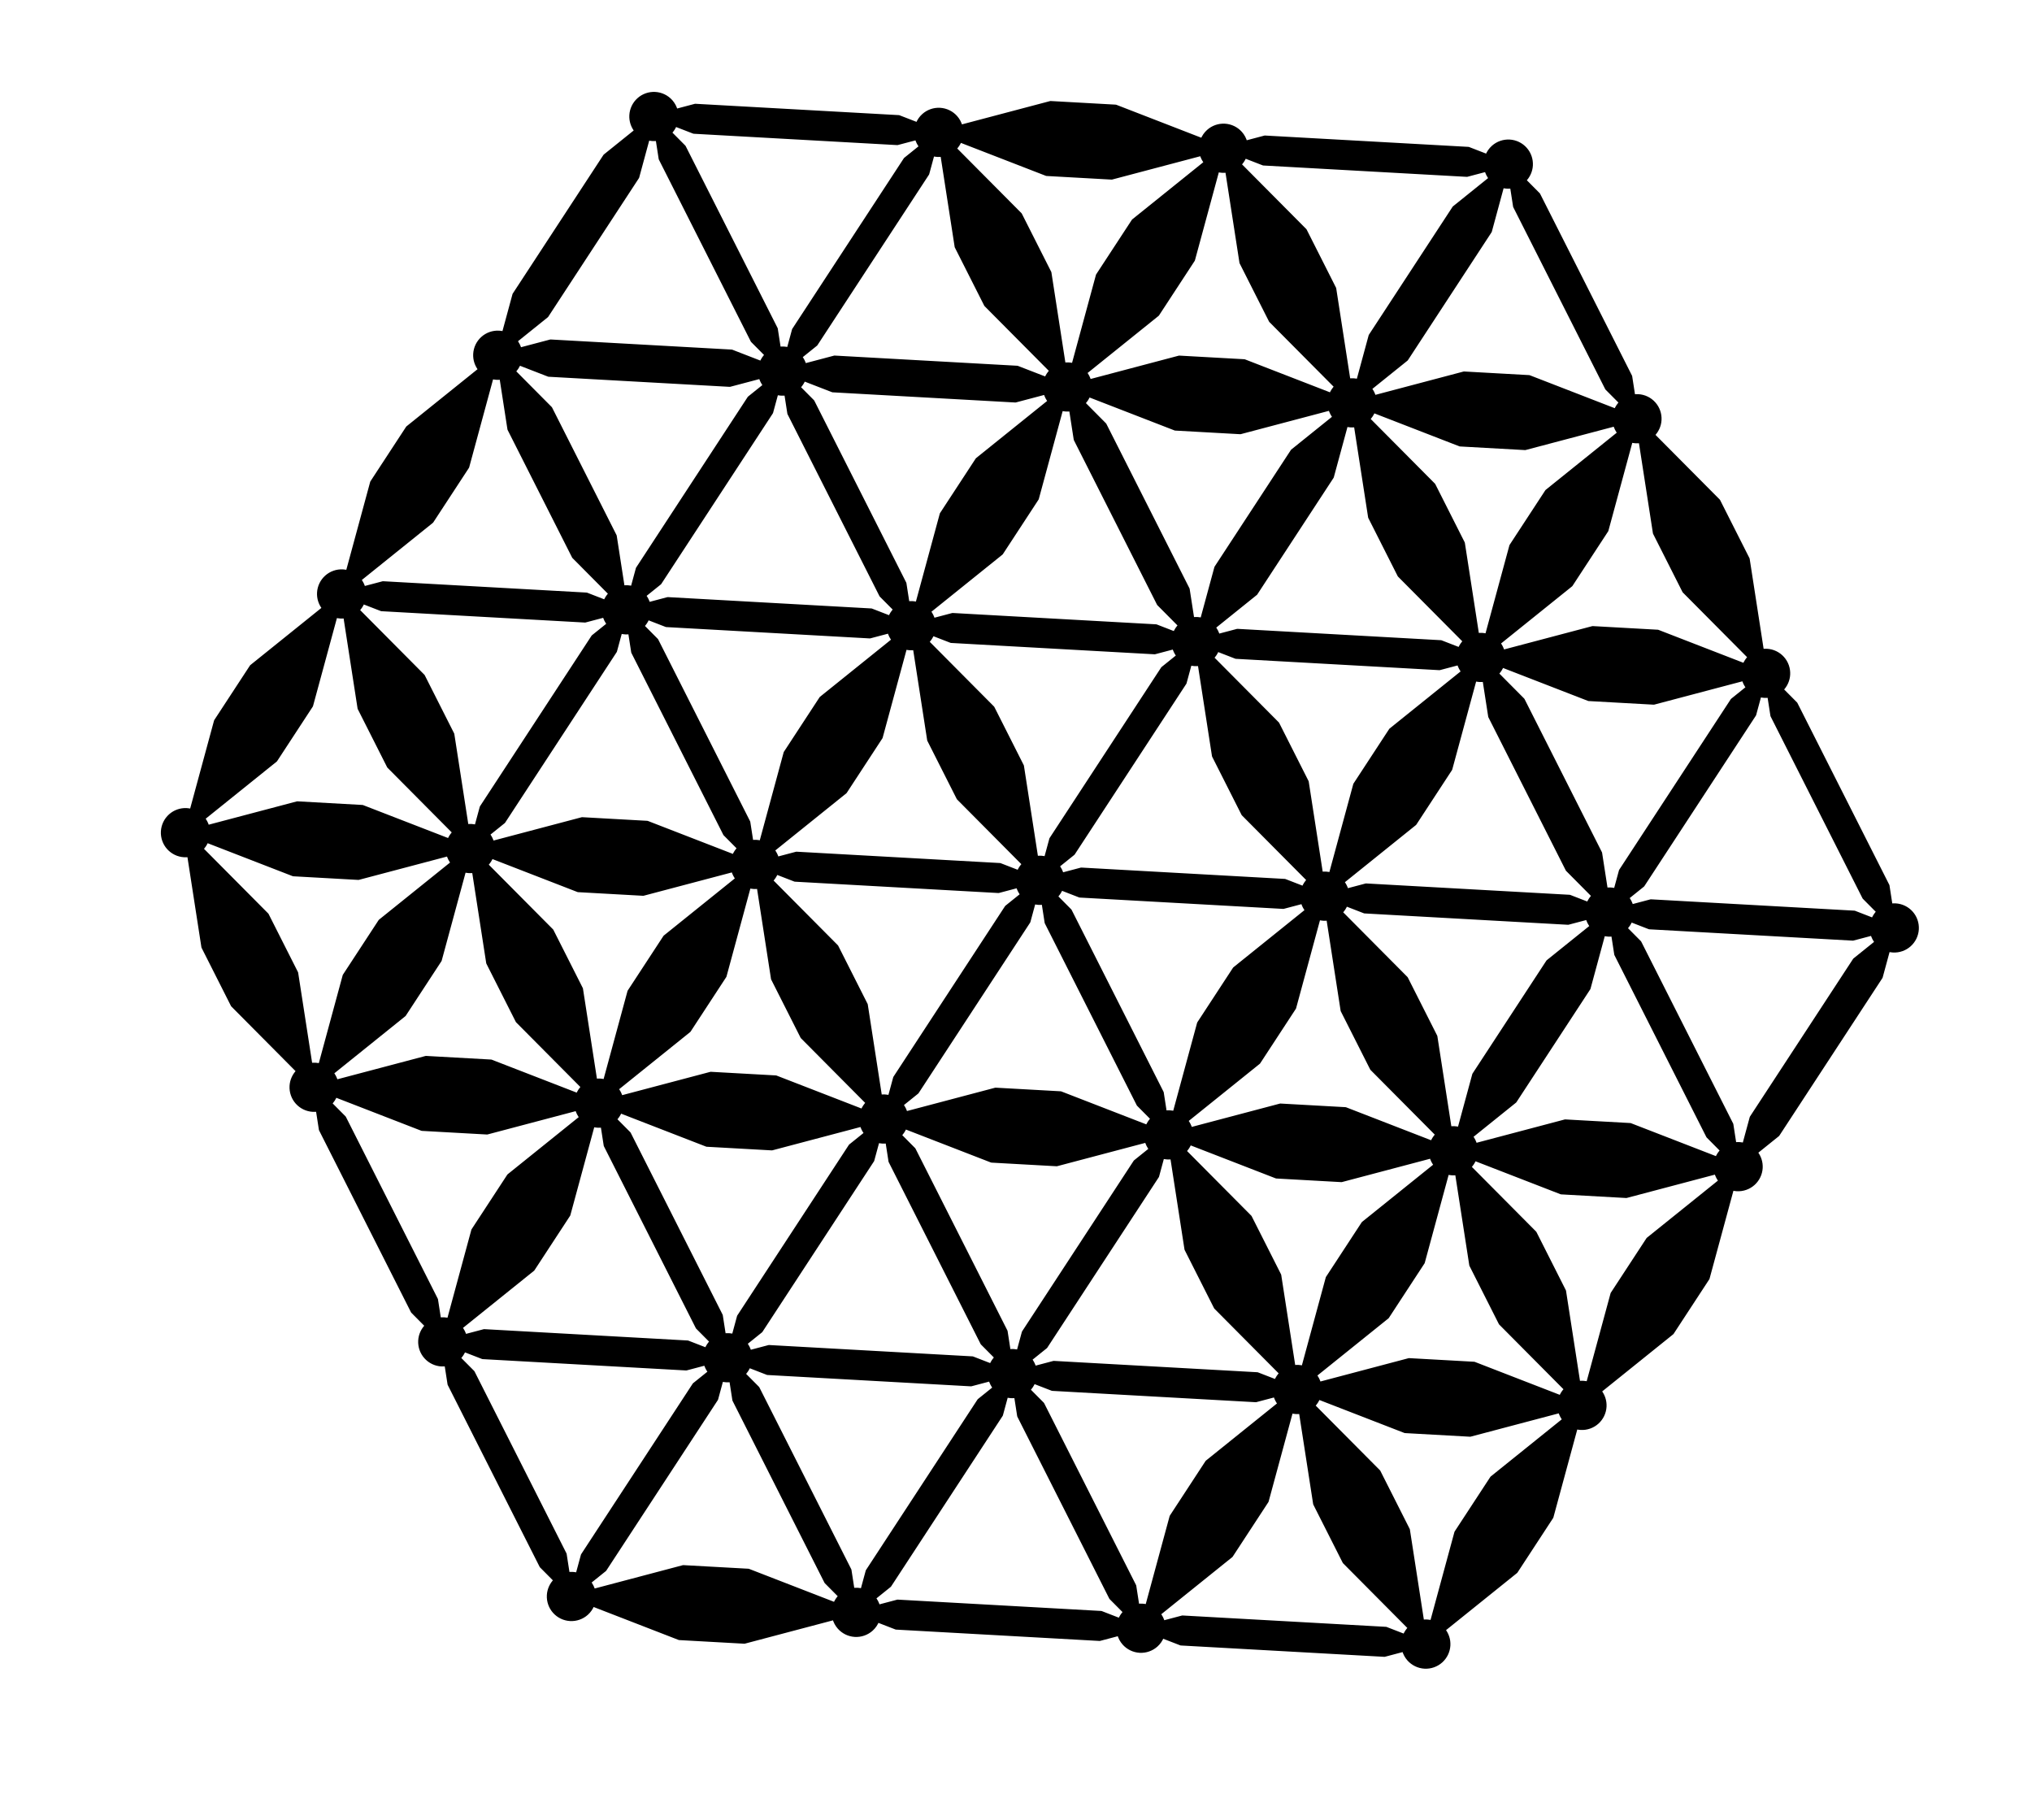 <?xml version="1.0" encoding="UTF-8" standalone="no"?>
<!-- Created with matplotlib (https://matplotlib.org/) -->

<svg
   xmlns:dc="http://purl.org/dc/elements/1.1/"
   xmlns:cc="http://creativecommons.org/ns#"
   xmlns:rdf="http://www.w3.org/1999/02/22-rdf-syntax-ns#"
   xmlns:svg="http://www.w3.org/2000/svg"
   xmlns="http://www.w3.org/2000/svg"
   xmlns:sodipodi="http://sodipodi.sourceforge.net/DTD/sodipodi-0.dtd"
   xmlns:inkscape="http://www.inkscape.org/namespaces/inkscape"
   height="509.45pt"
   version="1.1"
   viewBox="0 0 568.773 509.45"
   width="568.773pt"
   id="svg937"
   sodipodi:docname="tuned_rods_big.svg"
   inkscape:version="0.92.3 (2405546, 2018-03-11)">
  <sodipodi:namedview
     pagecolor="#ffffff"
     bordercolor="#666666"
     borderopacity="1"
     objecttolerance="10"
     gridtolerance="10"
     guidetolerance="10"
     inkscape:pageopacity="0"
     inkscape:pageshadow="2"
     inkscape:window-width="2880"
     inkscape:window-height="1491"
     id="namedview939"
     showgrid="false"
     inkscape:zoom="1.389733"
     inkscape:cx="435.66773"
     inkscape:cy="410.08381"
     inkscape:window-x="0"
     inkscape:window-y="55"
     inkscape:window-maximized="1"
     inkscape:current-layer="axes_1" />
  <defs
     id="defs4">
    <style
       type="text/css"
       id="style2">
*{stroke-linecap:butt;stroke-linejoin:round;}
  </style>
  </defs>
  <g
     id="figure_1">
    <g
       id="axes_1">
      <g
         id="patch_2"
         transform="rotate(3.19,291.067,246.386)"
         style="stroke-linecap:butt;stroke-linejoin:round">
        <path
           style="stroke:#000000;stroke-width:1.333;stroke-linecap:butt;stroke-linejoin:miter"
           clip-path="url(#pdb28e1635c)"
           d="m 375.922,38.592 -32.967,10.711 c -0.412,-1.266 -1.111,-2.432 -2.07,-3.391 -1.597,-1.597 -3.765,-2.494 -6.023,-2.494 -2.259,0 -4.424,0.897 -6.021,2.494 -0.959,0.959 -1.661,2.126 -2.072,3.393 L 319.676,47 H 243.592 L 236.5,49.305 c -0.412,-1.267 -1.113,-2.433 -2.072,-3.393 -1.597,-1.597 -3.763,-2.494 -6.021,-2.494 -2.259,0 -4.426,0.897 -6.023,2.494 -1.597,1.597 -2.494,3.763 -2.494,6.021 0,2.11 0.791,4.133 2.195,5.693 l -11.104,9.998 -30.928,53.566 -3.105,14.609 c -0.578,-0.123 -1.17,-0.189 -1.77,-0.189 -2.259,0 -4.424,0.897 -6.021,2.494 -1.597,1.597 -2.494,3.763 -2.494,6.021 0,2.109 0.79,4.132 2.193,5.691 l -25.762,23.197 -12.168,21.074 -7.207,33.906 c -0.578,-0.123 -1.17,-0.191 -1.77,-0.191 -2.259,0 -4.424,0.897 -6.021,2.494 -1.597,1.597 -2.494,3.763 -2.494,6.021 0,2.109 0.79,4.132 2.193,5.691 l -25.762,23.199 -12.168,21.074 -7.207,33.904 c -0.578,-0.123 -1.17,-0.191 -1.77,-0.191 -2.259,0 -4.424,0.897 -6.021,2.494 -1.597,1.597 -2.494,3.765 -2.494,6.023 0,2.259 0.897,4.424 2.494,6.021 1.597,1.597 3.763,2.494 6.021,2.494 0.599,0 1.192,-0.069 1.77,-0.191 l 7.207,33.906 12.168,21.074 25.762,23.197 c -1.403,1.56 -2.193,3.583 -2.193,5.691 0,2.259 0.897,4.424 2.494,6.021 1.597,1.597 3.763,2.494 6.021,2.494 0.6,0 1.192,-0.067 1.77,-0.189 l 1.551,7.293 38.041,65.889 5.547,4.994 c -1.404,1.56 -2.195,3.582 -2.195,5.691 0,2.259 0.897,4.424 2.494,6.021 1.597,1.597 3.763,2.494 6.021,2.494 0.6,0 1.192,-0.067 1.77,-0.189 l 1.551,7.293 38.041,65.889 5.547,4.994 c -1.405,1.56 -2.197,3.582 -2.197,5.691 0,2.259 0.897,4.424 2.494,6.021 1.597,1.597 3.765,2.496 6.023,2.496 2.259,0 4.424,-0.899 6.021,-2.496 0.959,-0.959 1.661,-2.126 2.072,-3.393 l 32.967,10.713 h 24.334 l 32.967,-10.713 c 0.412,1.267 1.113,2.433 2.072,3.393 1.597,1.597 3.763,2.496 6.021,2.496 2.259,0 4.426,-0.899 6.023,-2.496 0.959,-0.959 1.659,-2.125 2.07,-3.391 l 7.094,2.305 h 76.082 l 7.094,-2.305 c 0.412,1.266 1.113,2.432 2.072,3.391 1.597,1.597 3.763,2.496 6.021,2.496 2.259,0 4.424,-0.899 6.021,-2.496 0.959,-0.959 1.661,-2.125 2.072,-3.391 l 7.094,2.305 h 76.082 l 7.092,-2.305 c 0.412,1.266 1.113,2.432 2.072,3.391 1.597,1.597 3.763,2.496 6.021,2.496 2.259,0 4.426,-0.899 6.023,-2.496 1.597,-1.597 2.494,-3.763 2.494,-6.021 0,-2.109 -0.791,-4.132 -2.195,-5.691 l 25.764,-23.197 12.166,-21.074 7.207,-33.904 c 0.578,0.123 1.169,0.189 1.77,0.189 2.259,0 4.424,-0.897 6.021,-2.494 1.597,-1.597 2.496,-3.763 2.496,-6.021 0,-2.109 -0.793,-4.132 -2.197,-5.691 l 25.764,-23.197 12.168,-21.074 7.207,-33.904 c 0.578,0.123 1.17,0.189 1.77,0.189 2.259,0 4.424,-0.897 6.021,-2.494 1.597,-1.597 2.494,-3.763 2.494,-6.021 0,-2.109 -0.79,-4.132 -2.193,-5.691 l 7.799,-7.023 35.156,-60.893 2.182,-10.262 c 0.578,0.123 1.17,0.191 1.77,0.191 2.259,0 4.424,-0.897 6.021,-2.494 1.597,-1.597 2.494,-3.763 2.494,-6.021 0,-2.259 -0.897,-4.426 -2.494,-6.023 -1.597,-1.597 -3.763,-2.494 -6.021,-2.494 -0.6,0 -1.192,0.069 -1.77,0.191 l -1.551,-7.295 -38.041,-65.889 -5.545,-4.994 c 1.403,-1.56 2.193,-3.583 2.193,-5.691 0,-2.259 -0.897,-4.424 -2.494,-6.021 -1.597,-1.597 -3.763,-2.494 -6.021,-2.494 -0.6,0 -1.192,0.069 -1.77,0.191 l -7.207,-33.906 -12.168,-21.074 -25.762,-23.197 c 1.403,-1.56 2.195,-3.583 2.195,-5.691 0,-2.259 -0.899,-4.424 -2.496,-6.021 -1.597,-1.597 -3.763,-2.494 -6.021,-2.494 -0.6,0 -1.191,0.067 -1.77,0.189 L 597.682,128.508 559.641,62.619 554.096,57.625 c 1.404,-1.56 2.195,-3.582 2.195,-5.691 0,-2.259 -0.897,-4.424 -2.494,-6.021 -1.597,-1.597 -3.765,-2.494 -6.023,-2.494 -2.259,0 -4.424,0.897 -6.021,2.494 -0.959,0.959 -1.661,2.126 -2.072,3.393 L 532.588,47 h -76.082 l -7.094,2.305 c -0.412,-1.267 -1.113,-2.433 -2.072,-3.393 -1.597,-1.597 -3.763,-2.494 -6.021,-2.494 -2.259,0 -4.424,0.897 -6.021,2.494 -0.959,0.959 -1.661,2.125 -2.072,3.391 L 400.258,38.592 Z M 236.5,54.564 l 7.092,2.305 h 76.084 l 7.092,-2.305 c 0.366,1.127 0.97,2.168 1.773,3.061 l -5.547,4.994 -38.041,65.889 -1.549,7.293 c -0.578,-0.123 -1.169,-0.189 -1.77,-0.189 -0.599,0 -1.192,0.067 -1.77,0.189 L 278.314,128.508 240.273,62.619 234.727,57.625 c 0.803,-0.892 1.407,-1.934 1.773,-3.061 z m 106.455,0 32.967,10.711 h 24.336 l 32.967,-10.711 c 0.366,1.127 0.97,2.168 1.773,3.061 l -25.764,23.197 -12.168,21.074 -7.207,33.904 c -0.578,-0.123 -1.17,-0.189 -1.77,-0.189 -0.6,0 -1.192,0.067 -1.77,0.189 L 379.113,101.896 366.947,80.822 341.184,57.625 c 0.803,-0.892 1.405,-1.934 1.771,-3.061 z m 106.457,0 7.094,2.305 h 76.082 l 7.092,-2.305 c 0.366,1.126 0.968,2.168 1.771,3.061 l -12.971,11.68 -28.537,49.43 -3.627,17.066 c -0.578,-0.123 -1.169,-0.189 -1.77,-0.189 -0.599,0 -1.192,0.067 -1.77,0.189 L 485.57,101.896 473.402,80.822 447.639,57.625 c 0.803,-0.892 1.407,-1.934 1.773,-3.061 z m -222.775,5.695 c 0.578,0.123 1.17,0.191 1.77,0.191 0.6,0 1.191,-0.068 1.77,-0.191 l 1.551,7.293 38.041,65.891 5.545,4.992 c -0.804,0.893 -1.405,1.935 -1.771,3.062 l -11.287,-3.668 h -67.697 l -11.285,3.666 c -0.366,-1.127 -0.97,-2.168 -1.773,-3.061 l 11.105,-9.998 30.928,-53.566 z m 106.455,0 c 0.578,0.123 1.169,0.191 1.77,0.191 0.6,0 1.192,-0.069 1.77,-0.191 l 7.207,33.904 12.168,21.074 25.764,23.197 c -0.804,0.893 -1.407,1.935 -1.773,3.062 l -10.984,-3.57 h -68.299 l -10.986,3.57 c -0.366,-1.127 -0.968,-2.17 -1.771,-3.062 L 293.5,133.443 331.541,67.553 Z m 106.457,0 c 0.578,0.123 1.17,0.191 1.77,0.191 0.6,0 1.191,-0.068 1.77,-0.191 l 7.207,33.904 12.166,21.074 25.764,23.197 c -0.804,0.893 -1.405,1.935 -1.771,3.062 l -32.969,-10.713 h -24.334 l -32.967,10.713 c -0.366,-1.127 -0.969,-2.17 -1.773,-3.062 l 25.764,-23.197 12.168,-21.074 z m 106.455,0 c 0.578,0.123 1.169,0.191 1.77,0.191 0.599,0 1.192,-0.069 1.77,-0.191 l 1.551,7.293 38.041,65.891 5.547,4.992 c -0.804,0.893 -1.407,1.935 -1.773,3.062 l -32.967,-10.713 h -24.334 l -32.967,10.713 c -0.366,-1.127 -0.969,-2.17 -1.773,-3.062 l 12.973,-11.68 28.537,-49.428 z M 273.541,146.756 c 0.366,1.127 0.968,2.172 1.771,3.064 l -5.545,4.992 -38.041,65.889 -1.551,7.295 c -0.578,-0.123 -1.169,-0.191 -1.77,-0.191 -0.6,0 -1.192,0.069 -1.77,0.191 L 222.602,209.018 195.922,162.805 181.5,149.818 c 0.803,-0.892 1.405,-1.935 1.771,-3.061 l 11.285,3.666 h 67.697 z m 16.186,0 10.986,3.57 h 68.299 l 10.984,-3.57 c 0.366,1.127 0.968,2.17 1.771,3.062 l -25.762,23.197 -12.168,21.074 -7.207,33.906 c -0.578,-0.123 -1.17,-0.191 -1.77,-0.191 -0.6,0 -1.191,0.068 -1.77,0.191 L 331.541,220.701 293.5,154.812 l -5.545,-4.994 c 0.803,-0.893 1.405,-1.936 1.771,-3.062 z m 196.727,0 c 0.366,1.127 0.968,2.172 1.771,3.064 l -14.947,13.457 -26.01,45.049 -4.18,19.67 c -0.578,-0.123 -1.169,-0.191 -1.77,-0.191 -0.6,0 -1.192,0.069 -1.77,0.191 l -2.348,-11.041 -34.398,-59.58 -8.391,-7.557 c 0.803,-0.892 1.405,-1.935 1.771,-3.061 l 32.967,10.711 h 24.334 z m 16.188,0 32.967,10.713 h 24.334 l 32.967,-10.713 c 0.366,1.127 0.968,2.17 1.771,3.062 l -25.762,23.197 -12.168,21.074 -7.207,33.906 c -0.578,-0.123 -1.17,-0.191 -1.77,-0.191 -0.6,0 -1.191,0.068 -1.77,0.191 l -7.207,-33.906 -12.166,-21.074 -25.762,-23.197 c 0.803,-0.893 1.405,-1.936 1.771,-3.062 z m -329.232,5.697 c 0.578,0.123 1.17,0.191 1.77,0.191 0.6,0 1.192,-0.069 1.77,-0.191 l 4.033,18.979 26.682,46.211 14.422,12.986 c -0.804,0.893 -1.405,1.935 -1.771,3.062 l -7.094,-2.305 h -76.082 l -7.094,2.305 c -0.366,-1.128 -0.969,-2.17 -1.773,-3.062 l 25.764,-23.197 12.168,-21.074 z m 106.457,0 c 0.578,0.123 1.17,0.191 1.77,0.191 0.6,0 1.191,-0.068 1.77,-0.191 l 1.549,7.293 38.041,65.891 5.547,4.992 c -0.804,0.893 -1.407,1.935 -1.773,3.062 l -7.092,-2.305 H 243.592 l -7.092,2.305 c -0.366,-1.127 -0.969,-2.17 -1.773,-3.062 l 5.547,-4.992 38.041,-65.891 z m 106.455,0 c 0.578,0.123 1.17,0.191 1.77,0.191 0.6,0 1.192,-0.069 1.77,-0.191 l 2.348,11.041 34.398,59.578 8.393,7.557 c -0.804,0.893 -1.407,1.935 -1.773,3.062 l -7.094,-2.305 h -76.082 l -7.094,2.305 c -0.366,-1.127 -0.968,-2.17 -1.771,-3.062 l 25.764,-23.197 12.166,-21.074 z m 106.457,0 c 0.578,0.123 1.17,0.191 1.77,0.191 0.6,0 1.191,-0.068 1.77,-0.191 l 7.207,33.904 12.166,21.074 25.764,23.197 c -0.804,0.893 -1.407,1.935 -1.773,3.062 l -7.092,-2.305 h -76.082 l -7.094,2.305 c -0.366,-1.127 -0.969,-2.17 -1.773,-3.062 l 14.947,-13.459 26.01,-45.049 z m 106.455,0 c 0.578,0.123 1.169,0.191 1.77,0.191 0.6,0 1.192,-0.069 1.77,-0.191 l 7.207,33.904 12.168,21.074 25.764,23.197 c -0.804,0.893 -1.407,1.935 -1.773,3.062 l -32.967,-10.711 h -24.334 l -32.969,10.711 c -0.366,-1.127 -0.968,-2.17 -1.771,-3.062 l 25.764,-23.197 12.166,-21.074 z m -469.189,86.498 7.094,2.305 h 76.082 l 7.094,-2.305 c 0.366,1.127 0.968,2.17 1.771,3.062 l -5.545,4.992 -38.041,65.889 -1.551,7.295 c -0.578,-0.123 -1.17,-0.191 -1.77,-0.191 -0.6,0 -1.192,0.069 -1.77,0.191 l -7.207,-33.904 -12.168,-21.074 -25.762,-23.197 c 0.804,-0.893 1.405,-1.935 1.771,-3.062 z m 106.457,0 7.092,2.305 h 76.084 l 7.092,-2.305 c 0.366,1.127 0.968,2.168 1.771,3.061 l -25.762,23.199 -12.168,21.074 -7.205,33.904 c -0.578,-0.123 -1.169,-0.191 -1.77,-0.191 -0.599,0 -1.192,0.069 -1.77,0.191 l -1.551,-7.295 -38.041,-65.889 -5.545,-4.994 c 0.803,-0.892 1.405,-1.934 1.771,-3.061 z m 106.455,0 7.094,2.305 h 76.082 l 7.094,-2.305 c 0.366,1.127 0.968,2.168 1.771,3.061 l -5.545,4.994 -38.041,65.889 -1.551,7.295 c -0.578,-0.123 -1.17,-0.191 -1.77,-0.191 -0.6,0 -1.192,0.069 -1.77,0.191 l -7.207,-33.904 -12.166,-21.074 -25.764,-23.197 c 0.804,-0.893 1.405,-1.935 1.771,-3.062 z m 106.457,0 7.094,2.305 h 76.082 l 7.092,-2.305 c 0.366,1.127 0.968,2.168 1.771,3.061 l -25.762,23.199 -12.166,21.074 -7.207,33.904 c -0.578,-0.123 -1.169,-0.191 -1.77,-0.191 -0.599,0 -1.192,0.069 -1.77,0.191 l -7.207,-33.904 -12.168,-21.074 -25.762,-23.199 c 0.803,-0.892 1.405,-1.934 1.771,-3.061 z m 106.455,0 32.969,10.711 h 24.334 l 32.967,-10.711 c 0.366,1.127 0.968,2.168 1.771,3.061 l -5.545,4.994 -38.041,65.889 -1.551,7.295 c -0.578,-0.123 -1.17,-0.191 -1.77,-0.191 -0.6,0 -1.191,0.068 -1.77,0.191 l -2.865,-13.477 -32.029,-55.477 -10.242,-9.223 c 0.804,-0.893 1.405,-1.935 1.771,-3.062 z m -435.688,5.695 c 0.578,0.123 1.169,0.191 1.77,0.191 0.6,0 1.192,-0.069 1.77,-0.191 l 7.207,33.904 12.168,21.074 25.762,23.199 c -0.803,0.892 -1.405,1.934 -1.771,3.061 L 134.117,315.174 H 109.783 l -32.969,10.711 c -0.366,-1.127 -0.968,-2.17 -1.771,-3.062 L 100.807,299.625 112.973,278.551 Z m 106.457,0 c 0.578,0.123 1.17,0.191 1.77,0.191 0.6,0 1.191,-0.068 1.77,-0.191 l 1.551,7.295 38.041,65.889 5.545,4.992 c -0.804,0.893 -1.405,1.935 -1.771,3.062 l -32.969,-10.711 h -24.334 l -32.967,10.711 c -0.366,-1.127 -0.968,-2.168 -1.771,-3.061 l 5.545,-4.994 38.041,-65.889 z m 106.455,0 c 0.578,0.123 1.169,0.191 1.77,0.191 0.6,0 1.192,-0.069 1.77,-0.191 l 7.207,33.904 12.168,21.074 25.762,23.199 c -0.803,0.892 -1.405,1.934 -1.771,3.061 l -7.094,-2.305 h -76.082 l -7.094,2.305 c -0.366,-1.127 -0.968,-2.168 -1.771,-3.061 l 25.764,-23.199 12.166,-21.074 z m 106.457,0 c 0.578,0.123 1.17,0.191 1.77,0.191 0.6,0 1.191,-0.068 1.77,-0.191 l 7.207,33.904 12.166,21.074 25.764,23.197 c -0.804,0.893 -1.405,1.935 -1.771,3.062 l -7.094,-2.305 h -76.082 l -7.094,2.305 c -0.366,-1.127 -0.968,-2.168 -1.771,-3.061 l 5.545,-4.994 38.041,-65.889 z m 106.455,0 c 0.578,0.123 1.169,0.191 1.77,0.191 0.599,0 1.192,-0.069 1.77,-0.191 l 2.865,13.477 32.029,55.477 10.242,9.223 c -0.804,0.893 -1.405,1.935 -1.771,3.062 l -7.094,-2.305 h -76.082 l -7.092,2.305 c -0.366,-1.127 -0.968,-2.168 -1.771,-3.061 l 25.762,-23.199 12.166,-21.074 z m 106.457,0 c 0.578,0.123 1.17,0.191 1.77,0.191 0.6,0 1.192,-0.069 1.77,-0.191 l 1.551,7.295 38.041,65.889 5.545,4.992 c -0.804,0.893 -1.405,1.935 -1.771,3.062 l -7.094,-2.305 h -76.082 l -7.094,2.305 c -0.366,-1.127 -0.968,-2.168 -1.771,-3.061 l 5.545,-4.994 38.041,-65.889 z M 76.814,331.145 109.783,341.855 h 24.334 l 32.967,-10.711 c 0.366,1.127 0.969,2.17 1.773,3.062 l -25.764,23.197 -12.168,21.074 -7.207,33.904 c -0.578,-0.123 -1.17,-0.191 -1.77,-0.191 -0.6,0 -1.191,0.068 -1.77,0.191 L 112.973,378.479 100.807,357.404 75.043,334.207 c 0.804,-0.893 1.405,-1.935 1.771,-3.062 z m 106.457,0 32.967,10.711 h 24.334 l 32.969,-10.711 c 0.366,1.127 0.968,2.17 1.771,3.062 l -25.764,23.197 -12.166,21.074 -7.207,33.904 c -0.578,-0.123 -1.169,-0.191 -1.77,-0.191 -0.6,0 -1.192,0.069 -1.77,0.191 l -7.207,-33.904 -12.168,-21.074 -25.764,-23.197 c 0.804,-0.893 1.407,-1.935 1.773,-3.062 z m 106.455,0 7.094,2.305 h 76.082 l 7.094,-2.305 c 0.366,1.127 0.969,2.17 1.773,3.062 l -5.547,4.992 -38.041,65.891 -1.551,7.293 c -0.578,-0.123 -1.17,-0.191 -1.77,-0.191 -0.6,0 -1.191,0.068 -1.77,0.191 l -7.207,-33.904 -12.166,-21.074 -25.764,-23.197 c 0.804,-0.893 1.405,-1.935 1.771,-3.062 z m 106.457,0 7.094,2.305 h 76.082 l 7.094,-2.305 c 0.366,1.127 0.968,2.17 1.771,3.062 l -25.764,23.197 -12.166,21.074 -7.207,33.904 c -0.578,-0.123 -1.169,-0.191 -1.77,-0.191 -0.6,0 -1.192,0.069 -1.77,0.191 l -1.551,-7.293 -38.041,-65.891 -5.547,-4.992 c 0.804,-0.893 1.407,-1.935 1.773,-3.062 z m 106.457,0 7.092,2.305 h 76.082 l 7.094,-2.305 c 0.366,1.127 0.969,2.17 1.773,3.062 l -15.598,14.043 -25.178,43.609 -4.363,20.523 c -0.578,-0.123 -1.17,-0.191 -1.77,-0.191 -0.6,0 -1.191,0.068 -1.77,0.191 l -7.207,-33.904 -12.166,-21.074 -25.764,-23.197 c 0.804,-0.893 1.407,-1.935 1.773,-3.062 z m 106.455,0 7.094,2.305 h 76.082 l 7.094,-2.305 c 0.366,1.127 0.968,2.17 1.771,3.062 l -7.799,7.021 -35.156,60.895 L 656,412.383 c -0.578,-0.123 -1.17,-0.191 -1.77,-0.191 -0.6,0 -1.192,0.069 -1.77,0.191 l -1.551,-7.293 -38.041,-65.891 -5.547,-4.992 c 0.804,-0.893 1.407,-1.935 1.773,-3.062 z m -435.688,5.695 c 0.578,0.123 1.17,0.191 1.77,0.191 0.6,0 1.192,-0.069 1.77,-0.191 l 7.207,33.906 12.168,21.074 25.762,23.195 c -0.803,0.892 -1.405,1.936 -1.771,3.062 l -32.967,-10.711 h -24.336 l -32.967,10.711 c -0.366,-1.127 -0.968,-2.17 -1.771,-3.062 l 25.762,-23.195 12.168,-21.074 z m 106.457,0 c 0.578,0.123 1.17,0.191 1.77,0.191 0.6,0 1.191,-0.068 1.77,-0.191 l 7.205,33.906 12.168,21.074 25.762,23.197 c -0.803,0.893 -1.405,1.936 -1.771,3.062 l -32.967,-10.713 H 269.467 L 236.5,418.08 c -0.366,-1.127 -0.968,-2.17 -1.771,-3.062 l 25.762,-23.197 12.168,-21.074 z m 106.455,0 c 0.578,0.123 1.17,0.191 1.77,0.191 0.6,0 1.192,-0.069 1.77,-0.191 l 1.551,7.295 38.041,65.889 5.545,4.994 c -0.803,0.892 -1.405,1.935 -1.771,3.061 l -32.967,-10.711 h -24.336 l -32.967,10.711 c -0.366,-1.127 -0.968,-2.17 -1.771,-3.062 l 5.545,-4.992 38.041,-65.889 z m 106.457,0 c 0.578,0.123 1.17,0.191 1.77,0.191 0.6,0 1.191,-0.068 1.77,-0.191 l 7.207,33.906 12.166,21.074 25.762,23.197 c -0.803,0.893 -1.405,1.936 -1.771,3.062 l -32.967,-10.713 h -24.334 l -32.967,10.713 c -0.366,-1.127 -0.968,-2.17 -1.771,-3.062 l 25.762,-23.197 12.168,-21.074 z m 106.455,0 c 0.578,0.123 1.169,0.191 1.77,0.191 0.6,0 1.192,-0.069 1.77,-0.191 l 1.551,7.295 38.041,65.889 5.545,4.994 c -0.803,0.892 -1.405,1.935 -1.771,3.061 l -32.967,-10.711 h -24.334 l -32.969,10.713 c -0.366,-1.127 -0.968,-2.172 -1.771,-3.064 l 15.596,-14.041 25.18,-43.611 z m -469.189,86.498 32.967,10.713 h 24.336 l 32.967,-10.713 c 0.366,1.128 0.969,2.17 1.773,3.062 l -25.764,23.197 -12.168,21.074 -7.207,33.904 c -0.578,-0.123 -1.17,-0.189 -1.77,-0.189 -0.6,0 -1.192,0.067 -1.77,0.189 l -1.551,-7.293 -38.041,-65.891 -5.545,-4.992 c 0.804,-0.893 1.405,-1.935 1.771,-3.062 z m 106.457,0 32.967,10.713 h 24.334 l 32.967,-10.713 c 0.366,1.127 0.969,2.17 1.773,3.062 l -5.547,4.992 -38.041,65.891 -1.549,7.293 c -0.578,-0.123 -1.169,-0.189 -1.77,-0.189 -0.599,0 -1.192,0.067 -1.77,0.189 l -1.551,-7.293 -38.041,-65.891 -5.547,-4.992 c 0.804,-0.893 1.407,-1.935 1.773,-3.062 z m 106.455,0 32.967,10.713 h 24.336 l 32.967,-10.713 c 0.366,1.127 0.969,2.17 1.773,3.062 l -5.547,4.992 -38.041,65.891 -1.551,7.293 c -0.578,-0.123 -1.17,-0.189 -1.77,-0.189 -0.6,0 -1.192,0.067 -1.77,0.189 l -1.551,-7.293 -38.041,-65.891 -5.545,-4.992 c 0.804,-0.893 1.405,-1.935 1.771,-3.062 z m 106.457,0 32.967,10.713 h 24.334 l 32.967,-10.713 c 0.366,1.127 0.969,2.17 1.773,3.062 l -25.764,23.197 -12.166,21.074 -7.207,33.904 c -0.578,-0.123 -1.169,-0.189 -1.77,-0.189 -0.599,0 -1.192,0.067 -1.77,0.189 l -7.207,-33.904 -12.168,-21.074 -25.764,-23.197 c 0.804,-0.893 1.407,-1.935 1.773,-3.062 z m 106.455,0 32.969,10.713 h 24.334 l 32.967,-10.713 c 0.366,1.127 0.969,2.17 1.773,3.062 l -25.764,23.197 -12.168,21.074 -7.207,33.904 c -0.578,-0.123 -1.17,-0.189 -1.77,-0.189 -0.6,0 -1.191,0.067 -1.77,0.189 l -7.207,-33.904 -12.166,-21.074 -25.764,-23.197 c 0.804,-0.893 1.405,-1.935 1.771,-3.062 z m -329.23,5.697 c 0.578,0.123 1.17,0.189 1.77,0.189 0.6,0 1.191,-0.067 1.77,-0.189 l 1.551,7.293 38.041,65.889 5.545,4.994 c -0.803,0.892 -1.405,1.934 -1.771,3.061 l -7.094,-2.305 h -76.082 l -7.094,2.305 c -0.366,-1.127 -0.97,-2.168 -1.773,-3.061 l 25.764,-23.197 12.168,-21.074 z m 106.455,0 c 0.578,0.123 1.169,0.189 1.77,0.189 0.6,0 1.192,-0.067 1.77,-0.189 l 1.551,7.293 38.041,65.889 5.547,4.994 c -0.803,0.892 -1.407,1.934 -1.773,3.061 l -7.094,-2.305 h -76.082 l -7.094,2.305 c -0.366,-1.126 -0.968,-2.168 -1.771,-3.061 L 293.5,502.217 331.541,436.328 Z m 106.457,0 c 0.578,0.123 1.17,0.189 1.77,0.189 0.6,0 1.191,-0.067 1.77,-0.189 l 7.207,33.904 12.166,21.074 25.764,23.197 c -0.803,0.892 -1.405,1.934 -1.771,3.061 l -7.094,-2.305 h -76.082 l -7.094,2.305 c -0.366,-1.127 -0.97,-2.168 -1.773,-3.061 l 5.547,-4.994 38.041,-65.889 z m 106.455,0 c 0.578,0.123 1.169,0.189 1.77,0.189 0.599,0 1.192,-0.067 1.77,-0.189 l 7.207,33.904 12.168,21.074 25.764,23.197 c -0.804,0.893 -1.407,1.935 -1.773,3.062 l -32.967,-10.713 h -24.334 l -32.967,10.713 c -0.366,-1.127 -0.97,-2.17 -1.773,-3.062 l 25.764,-23.197 12.166,-21.074 z m -362.732,86.496 7.094,2.305 h 76.082 l 7.094,-2.305 c 0.366,1.128 0.969,2.169 1.773,3.062 l -5.547,4.994 -38.041,65.889 -1.551,7.293 c -0.578,-0.123 -1.169,-0.189 -1.77,-0.189 -0.6,0 -1.192,0.067 -1.77,0.189 l -1.551,-7.293 -38.041,-65.889 -5.547,-4.994 c 0.804,-0.893 1.407,-1.935 1.773,-3.062 z m 106.455,0 7.094,2.305 h 76.082 l 7.094,-2.305 c 0.366,1.128 0.969,2.169 1.773,3.062 l -5.547,4.994 -38.041,65.889 -1.551,7.293 c -0.578,-0.123 -1.17,-0.189 -1.77,-0.189 -0.6,0 -1.191,0.067 -1.77,0.189 l -1.551,-7.293 -38.041,-65.889 -5.545,-4.994 c 0.804,-0.893 1.405,-1.935 1.771,-3.062 z m 106.457,0 7.094,2.305 h 76.082 l 7.094,-2.305 c 0.366,1.127 0.968,2.17 1.771,3.062 l -25.764,23.197 -12.166,21.074 -7.207,33.904 c -0.578,-0.123 -1.169,-0.189 -1.77,-0.189 -0.6,0 -1.192,0.067 -1.77,0.189 l -1.551,-7.293 -38.041,-65.889 -5.547,-4.994 c 0.804,-0.893 1.407,-1.935 1.773,-3.062 z m 106.457,0 32.967,10.713 h 24.334 l 32.967,-10.713 c 0.366,1.128 0.969,2.169 1.773,3.062 l -25.764,23.197 -12.168,21.074 -7.207,33.904 c -0.578,-0.123 -1.17,-0.189 -1.77,-0.189 -0.6,0 -1.191,0.067 -1.77,0.189 l -7.207,-33.904 -12.166,-21.074 -25.764,-23.197 c 0.804,-0.893 1.407,-1.935 1.773,-3.062 z m -222.775,5.697 c 0.578,0.123 1.17,0.189 1.77,0.189 0.6,0 1.191,-0.067 1.77,-0.189 l 1.549,7.293 38.041,65.889 5.547,4.994 c -0.804,0.893 -1.407,1.935 -1.773,3.062 l -32.967,-10.713 H 269.467 L 236.5,602.467 c -0.366,-1.128 -0.969,-2.169 -1.773,-3.062 l 5.547,-4.994 38.041,-65.889 z m 106.455,0 c 0.578,0.123 1.17,0.189 1.77,0.189 0.6,0 1.192,-0.067 1.77,-0.189 l 1.551,7.293 38.041,65.889 5.547,4.994 c -0.804,0.893 -1.407,1.935 -1.773,3.062 l -7.094,-2.305 h -76.082 l -7.094,2.305 c -0.366,-1.128 -0.969,-2.169 -1.773,-3.062 l 5.547,-4.994 38.041,-65.889 z m 106.457,0 c 0.578,0.123 1.17,0.189 1.77,0.189 0.6,0 1.191,-0.067 1.77,-0.189 l 7.207,33.904 12.166,21.074 25.764,23.197 c -0.804,0.893 -1.407,1.935 -1.773,3.062 l -7.092,-2.305 h -76.082 l -7.094,2.305 c -0.366,-1.128 -0.969,-2.169 -1.773,-3.062 l 25.764,-23.197 12.168,-21.074 z"
           transform="scale(0.75)"
           id="path9"
           inkscape:connector-curvature="0" />
      </g>
      <g
         id="patch_3" />
      <g
         id="patch_4" />
      <g
         id="patch_5" />
      <g
         id="patch_6" />
      <g
         id="patch_7" />
      <g
         id="patch_8" />
      <g
         id="patch_9" />
      <g
         id="patch_10" />
      <g
         id="patch_11" />
      <g
         id="patch_12" />
      <g
         id="patch_13" />
      <g
         id="patch_14" />
      <g
         id="patch_15" />
      <g
         id="patch_16" />
      <g
         id="patch_17" />
      <g
         id="patch_18" />
      <g
         id="patch_19" />
      <g
         id="patch_20" />
      <g
         id="patch_21" />
      <g
         id="patch_22" />
      <g
         id="patch_23" />
      <g
         id="patch_24" />
      <g
         id="patch_25" />
      <g
         id="patch_26" />
      <g
         id="patch_27" />
      <g
         id="patch_28" />
      <g
         id="patch_29" />
      <g
         id="patch_30" />
      <g
         id="patch_31" />
      <g
         id="patch_32" />
      <g
         id="patch_33" />
      <g
         id="patch_34" />
      <g
         id="patch_35" />
      <g
         id="patch_36" />
      <g
         id="patch_37" />
      <g
         id="patch_38" />
      <g
         id="patch_39" />
      <g
         id="patch_40" />
      <g
         id="patch_41" />
      <g
         id="patch_42" />
      <g
         id="patch_43" />
      <g
         id="patch_44" />
      <g
         id="patch_45" />
      <g
         id="patch_46" />
      <g
         id="patch_47" />
      <g
         id="patch_48" />
      <g
         id="patch_49" />
      <g
         id="patch_50" />
      <g
         id="patch_51" />
      <g
         id="patch_52" />
      <g
         id="patch_53" />
      <g
         id="patch_54" />
      <g
         id="patch_55" />
      <g
         id="patch_56" />
      <g
         id="patch_57" />
      <g
         id="patch_58" />
      <g
         id="patch_59" />
      <g
         id="patch_60" />
      <g
         id="patch_61" />
      <g
         id="patch_62" />
      <g
         id="patch_63" />
      <g
         id="patch_64" />
      <g
         id="patch_65" />
      <g
         id="patch_66" />
      <g
         id="patch_67" />
      <g
         id="patch_68" />
      <g
         id="patch_69" />
      <g
         id="patch_70" />
      <g
         id="patch_71" />
      <g
         id="patch_72" />
      <g
         id="patch_73" />
      <g
         id="patch_74" />
      <g
         id="patch_75" />
      <g
         id="patch_76" />
      <g
         id="patch_77" />
      <g
         id="patch_78" />
      <g
         id="patch_79" />
      <g
         id="patch_80" />
      <g
         id="patch_81" />
      <g
         id="patch_82" />
      <g
         id="patch_83" />
      <g
         id="patch_84" />
      <g
         id="patch_85" />
      <g
         id="patch_86" />
      <g
         id="patch_87" />
      <g
         id="patch_88" />
      <g
         id="patch_89" />
      <g
         id="patch_90" />
      <g
         id="patch_91" />
      <g
         id="patch_92" />
      <g
         id="patch_93" />
      <g
         id="patch_94" />
      <g
         id="patch_95" />
      <g
         id="patch_96" />
      <g
         id="patch_97" />
      <g
         id="patch_98" />
      <g
         id="patch_99" />
      <g
         id="patch_100" />
      <g
         id="patch_101" />
      <g
         id="patch_102" />
      <g
         id="patch_103" />
      <g
         id="patch_104" />
      <g
         id="patch_105" />
      <g
         id="patch_106" />
      <g
         id="patch_107" />
      <g
         id="patch_108" />
      <g
         id="patch_109" />
      <g
         id="patch_110" />
      <g
         id="patch_111" />
      <g
         id="patch_112" />
      <g
         id="patch_113" />
      <g
         id="patch_114" />
      <g
         id="patch_115" />
      <g
         id="patch_116" />
      <g
         id="patch_117" />
      <g
         id="patch_118" />
      <g
         id="patch_119" />
      <g
         id="patch_120" />
      <g
         id="patch_121" />
      <g
         id="patch_122" />
      <g
         id="patch_123" />
      <g
         id="patch_124" />
      <g
         id="patch_125" />
      <g
         id="patch_126" />
      <g
         id="patch_127" />
      <g
         id="patch_128" />
      <g
         id="patch_129" />
      <g
         id="patch_130" />
      <g
         id="patch_131" />
      <g
         id="patch_132" />
      <g
         id="patch_133" />
      <g
         id="patch_134" />
      <g
         id="patch_135" />
      <g
         id="patch_136" />
      <g
         id="patch_137" />
      <g
         id="patch_138" />
      <g
         id="patch_139" />
      <g
         id="patch_140" />
      <g
         id="patch_141" />
      <g
         id="patch_142" />
      <g
         id="patch_143" />
      <g
         id="patch_144" />
      <g
         id="patch_145" />
      <g
         id="patch_146" />
      <g
         id="patch_147" />
      <g
         id="patch_148" />
      <g
         id="patch_149" />
      <g
         id="patch_150" />
      <g
         id="patch_151" />
      <g
         id="patch_152" />
      <g
         id="patch_153" />
      <g
         id="patch_154" />
      <g
         id="patch_155" />
      <g
         id="patch_156" />
      <g
         id="patch_157" />
      <g
         id="patch_158" />
      <g
         id="patch_159" />
      <g
         id="patch_160" />
      <g
         id="patch_161" />
      <g
         id="patch_162" />
      <g
         id="patch_163" />
      <g
         id="patch_164" />
      <g
         id="patch_165" />
      <g
         id="patch_166" />
      <g
         id="patch_167" />
      <g
         id="patch_168" />
      <g
         id="patch_169" />
      <g
         id="patch_170" />
      <g
         id="patch_171" />
      <g
         id="patch_172" />
      <g
         id="patch_173" />
      <g
         id="patch_174" />
      <g
         id="patch_175" />
      <g
         id="patch_176" />
      <g
         id="patch_177" />
      <g
         id="patch_178" />
      <g
         id="patch_179" />
      <g
         id="patch_180" />
      <g
         id="patch_181" />
      <g
         id="patch_182" />
      <g
         id="patch_183" />
      <g
         id="patch_184" />
      <g
         id="patch_185" />
      <g
         id="patch_186" />
      <g
         id="patch_187" />
      <g
         id="patch_188" />
      <g
         id="patch_189" />
      <g
         id="patch_190" />
      <g
         id="patch_191" />
      <g
         id="patch_192" />
      <g
         id="patch_193" />
      <g
         id="patch_194" />
      <g
         id="patch_195" />
      <g
         id="patch_196" />
      <g
         id="patch_197" />
      <g
         id="patch_198" />
      <g
         id="patch_199" />
      <g
         id="patch_200" />
      <g
         id="patch_201" />
      <g
         id="patch_202" />
      <g
         id="patch_203" />
      <g
         id="patch_204" />
      <g
         id="patch_205" />
      <g
         id="patch_206" />
      <g
         id="patch_207" />
      <g
         id="patch_208" />
      <g
         id="patch_209" />
      <g
         id="patch_210" />
      <g
         id="patch_211" />
      <g
         id="patch_212" />
      <g
         id="patch_213" />
      <g
         id="patch_214" />
      <g
         id="patch_215" />
      <g
         id="patch_216" />
      <g
         id="patch_217" />
      <g
         id="patch_218" />
      <g
         id="patch_219" />
      <g
         id="patch_220" />
      <g
         id="patch_221" />
      <g
         id="patch_222" />
      <g
         id="patch_223" />
      <g
         id="patch_224" />
      <g
         id="patch_225" />
      <g
         id="patch_226" />
      <g
         id="patch_227" />
      <g
         id="patch_228" />
      <g
         id="patch_229" />
      <g
         id="patch_230" />
      <g
         id="patch_231" />
      <g
         id="patch_232" />
      <g
         id="patch_233" />
      <g
         id="patch_234" />
      <g
         id="patch_235" />
      <g
         id="patch_236" />
      <g
         id="patch_237" />
      <g
         id="patch_238" />
      <g
         id="patch_239" />
      <g
         id="patch_240" />
      <g
         id="patch_241" />
      <g
         id="patch_242" />
      <g
         id="patch_243" />
      <g
         id="patch_244" />
      <g
         id="patch_245" />
      <g
         id="patch_246" />
      <g
         id="patch_247" />
      <g
         id="patch_248" />
      <g
         id="patch_249" />
      <g
         id="patch_250" />
      <g
         id="patch_251" />
      <g
         id="patch_252" />
      <g
         id="patch_253" />
      <g
         id="patch_254" />
      <g
         id="patch_255" />
      <g
         id="patch_256" />
      <g
         id="patch_257" />
      <g
         id="patch_258" />
      <g
         id="patch_259" />
      <g
         id="patch_260" />
      <g
         id="patch_261" />
      <g
         id="patch_262" />
      <g
         id="patch_263" />
      <g
         id="patch_264" />
      <g
         id="patch_265" />
      <g
         id="patch_266" />
      <g
         id="patch_267" />
      <g
         id="patch_268" />
      <g
         id="patch_269" />
      <g
         id="patch_270" />
      <g
         id="patch_271" />
      <g
         id="patch_272" />
      <g
         id="patch_273" />
      <g
         id="patch_274" />
      <g
         id="patch_275" />
      <g
         id="patch_276" />
      <g
         id="patch_277" />
      <g
         id="patch_278" />
      <g
         id="patch_279" />
      <g
         id="patch_280" />
      <g
         id="patch_281" />
      <g
         id="patch_282" />
      <g
         id="patch_283" />
      <g
         id="patch_284" />
      <g
         id="patch_285" />
      <g
         id="patch_286" />
      <g
         id="patch_287" />
      <g
         id="patch_288" />
      <g
         id="patch_289" />
      <g
         id="patch_290" />
      <g
         id="patch_291" />
      <g
         id="patch_292" />
      <g
         id="patch_293" />
      <g
         id="patch_294" />
      <g
         id="patch_295" />
      <g
         id="patch_296" />
      <g
         id="patch_297" />
      <g
         id="patch_298" />
      <g
         id="patch_299" />
      <g
         id="patch_300" />
      <g
         id="patch_301" />
      <g
         id="patch_302" />
      <g
         id="patch_303" />
      <g
         id="patch_304" />
      <g
         id="patch_305" />
      <g
         id="patch_306" />
      <g
         id="patch_307" />
      <g
         id="patch_308" />
    </g>
  </g>
  <defs
     id="defs935">
    <clipPath
       id="pdb28e1635c">
      <rect
         height="657.543"
         width="764.074"
         x="20.562"
         y="7.2"
         id="rect932"
         style="stroke-linecap:butt;stroke-linejoin:round" />
    </clipPath>
  </defs>
</svg>
